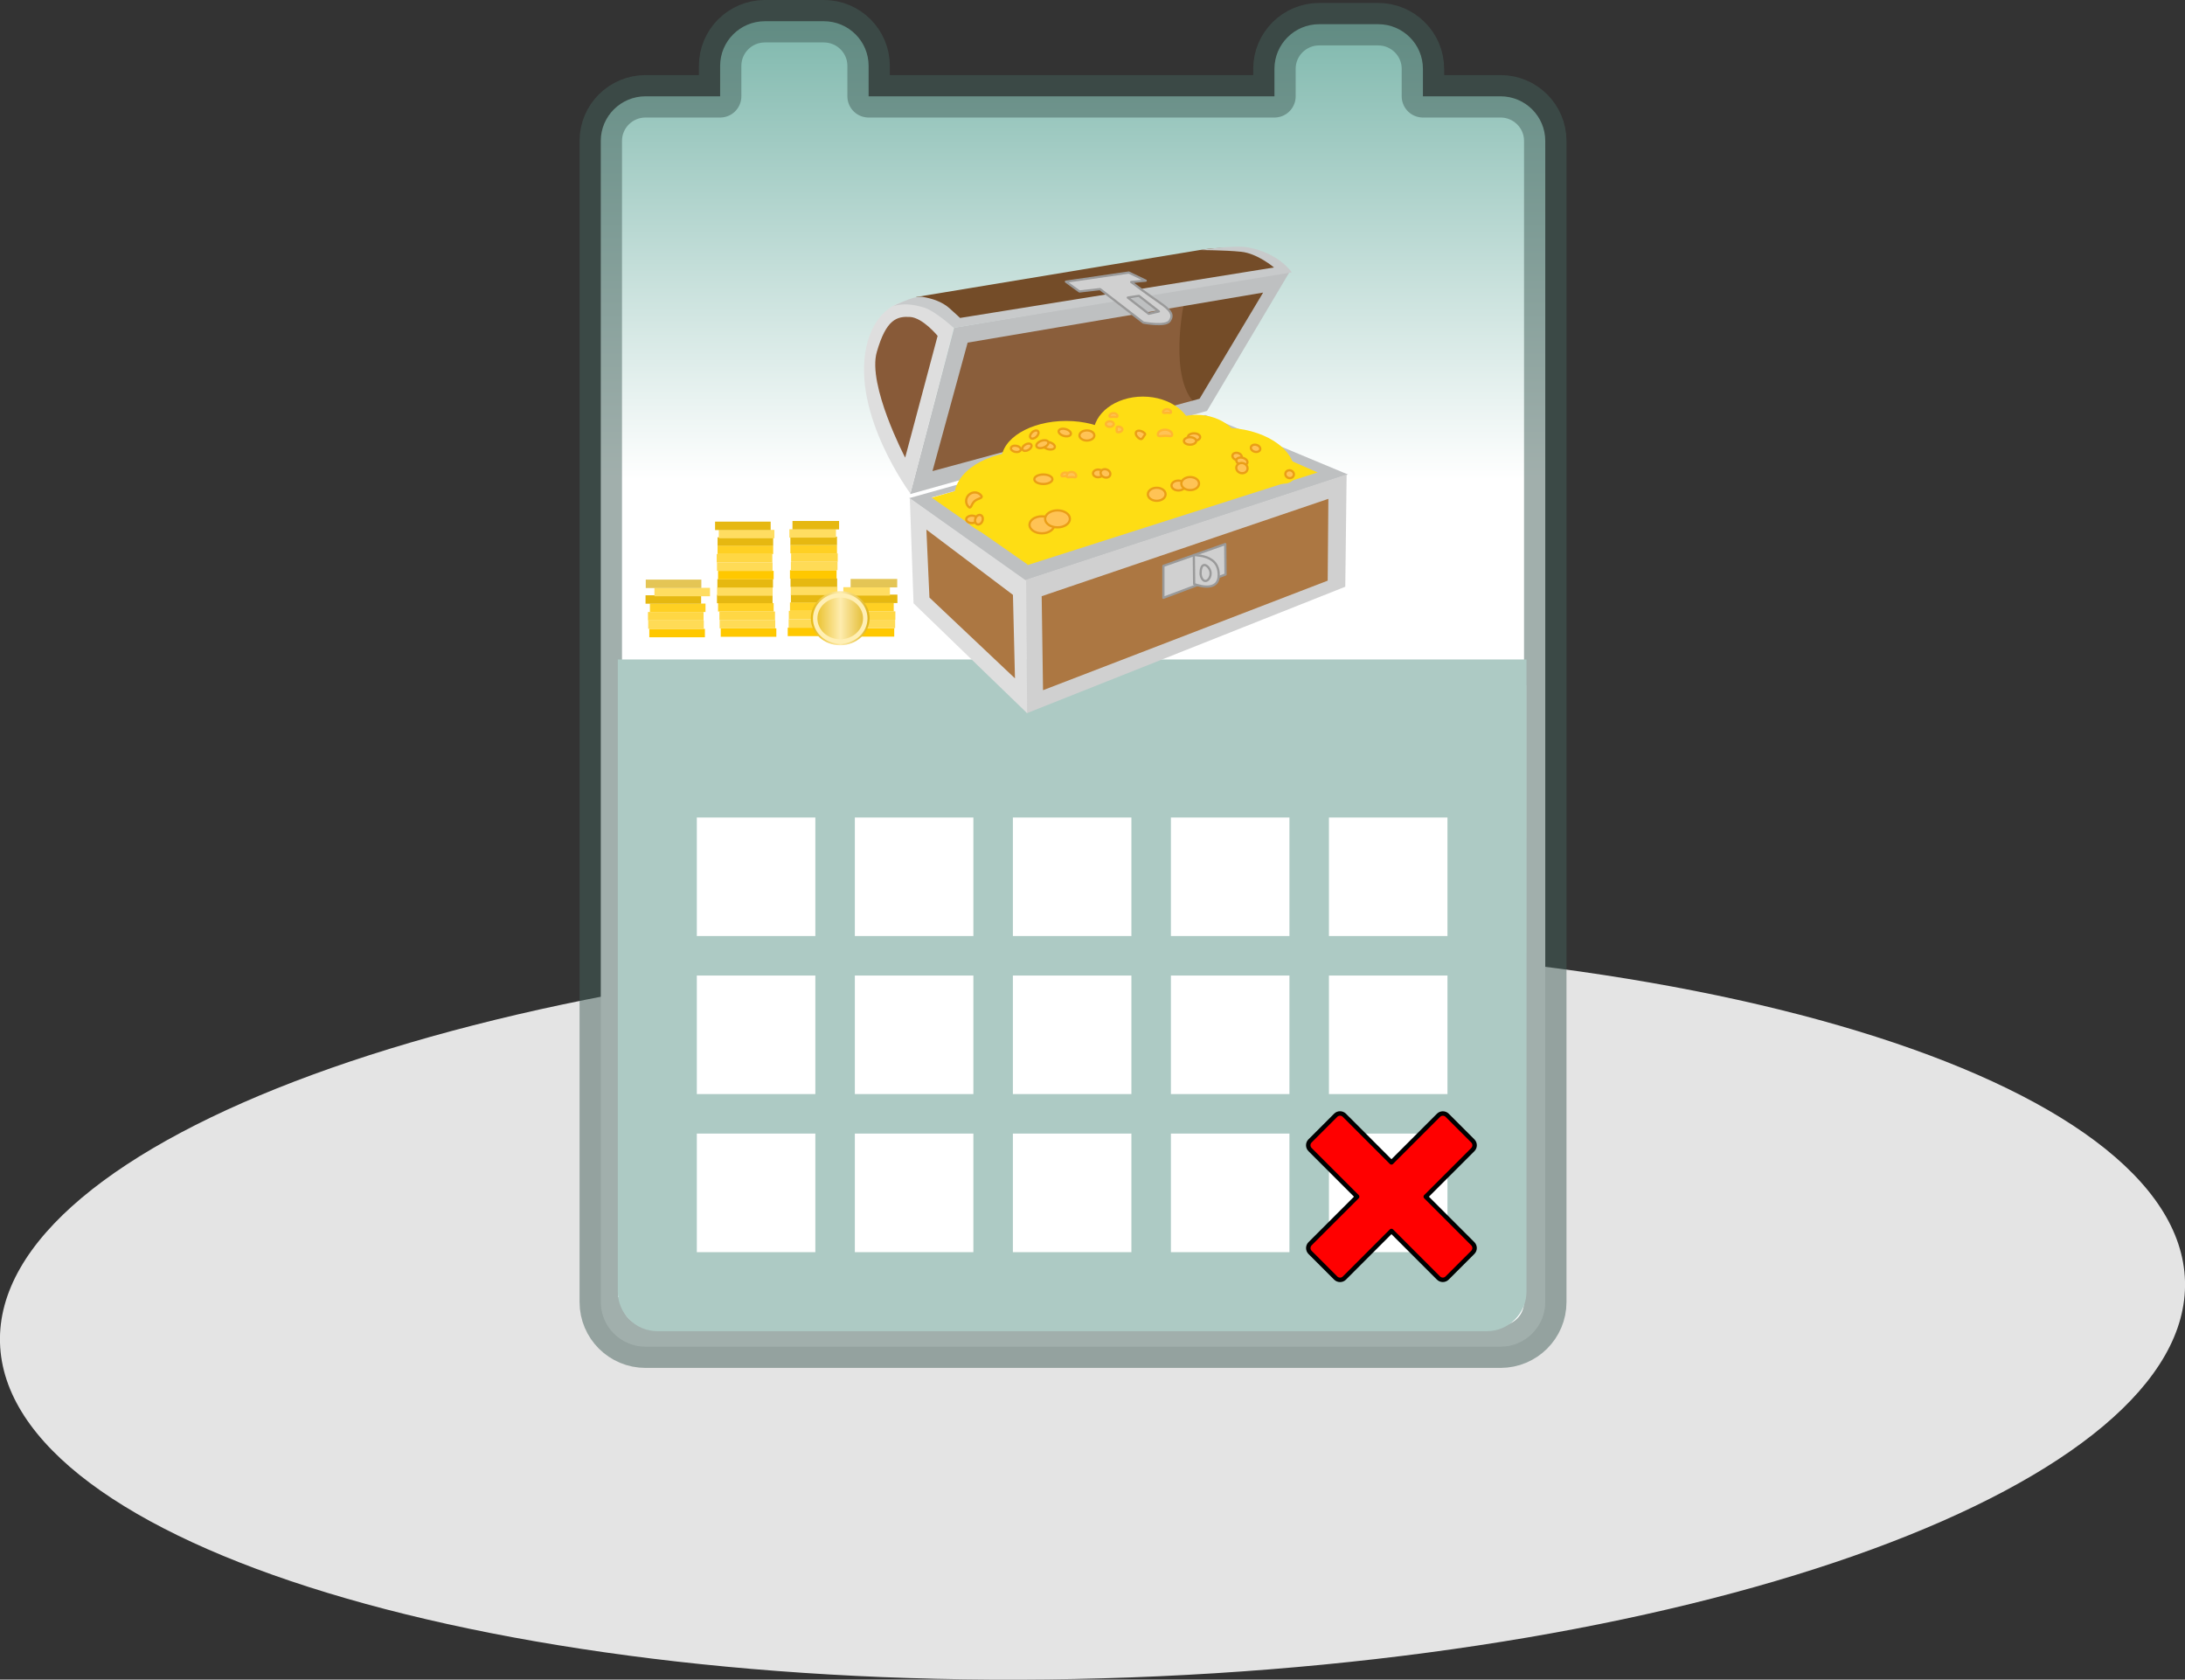 ﻿<?xml version="1.0" encoding="utf-8"?>
<!DOCTYPE svg PUBLIC "-//W3C//DTD SVG 1.1//EN" "http://www.w3.org/Graphics/SVG/1.1/DTD/svg11.dtd">
<svg xmlns="http://www.w3.org/2000/svg" xmlns:xlink="http://www.w3.org/1999/xlink" version="1.1" baseProfile="full" width="978.198" height="751.852" viewBox="0 0 978.20 751.85" enable-background="new 0 0 978.20 751.85" xml:space="preserve">
	<rect x="0" y="0" width="978.20" height="751.85" fill="#333333" stroke="none"/>
	<path fill="#E4E4E4" fill-opacity="1" stroke-linejoin="round" d="M 484.472,423.266C 754.594,415.645 975.642,482.896 978.198,573.477C 980.754,664.057 763.849,743.666 493.727,751.288C 223.605,758.909 2.556,691.658 0,601.077C -2.555,510.497 214.35,430.888 484.472,423.266 Z "/>
	<linearGradient id="SVGID_Fill1_" gradientUnits="objectBoundingBox" x1="0.457" y1="0.352" x2="0.835" y2="0.352" gradientTransform="rotate(-90 0.457 0.352)">
		<stop offset="0.014" stop-color="#FFFFFF" stop-opacity="1"/>
		<stop offset="1" stop-color="#74B2A6" stop-opacity="1"/>
	</linearGradient>
	<path fill="url(#SVGID_Fill1_)" stroke-width="19" stroke-linejoin="round" stroke="#44605A" stroke-opacity="0.502" d="M 289.002,43.11L 322.401,43.11L 322.401,29.466C 322.401,18.439 331.373,9.5 342.44,9.5L 368.826,9.5C 379.893,9.5 388.865,18.439 388.865,29.466L 388.865,43.11L 570.557,43.11L 570.557,30.797C 570.557,19.77 579.529,10.831 590.597,10.831L 616.982,10.831C 628.05,10.831 637.022,19.77 637.022,30.797L 637.022,43.11L 671.757,43.11C 682.824,43.11 691.796,52.049 691.796,63.076L 691.796,582.867C 691.796,593.894 682.824,602.833 671.757,602.833L 289.002,602.833C 277.935,602.833 268.963,593.894 268.963,582.867L 268.963,63.076C 268.963,52.049 277.935,43.11 289.002,43.11 Z "/>
	<path fill="#FFFFFF" fill-opacity="1" stroke-linejoin="round" d="M 276.776,306.826L 683.214,306.826L 683.165,580.646L 276.726,580.646L 276.776,306.826 Z "/>
	<path fill="#ADCAC4" fill-opacity="1" stroke-linejoin="round" d="M 648.015,419.016L 594.954,419.016L 594.954,365.954L 648.015,365.954L 648.015,419.016 Z M 648.016,489.76L 594.954,489.76L 594.954,436.699L 648.016,436.699L 648.016,489.76 Z M 648.016,560.509L 594.954,560.509L 594.954,507.448L 648.016,507.448L 648.016,560.509 Z M 577.267,419.011L 524.205,419.011L 524.205,365.95L 577.267,365.95L 577.267,419.011 Z M 577.267,489.76L 524.205,489.76L 524.205,436.699L 577.267,436.699L 577.267,489.76 Z M 577.267,560.509L 524.205,560.509L 524.205,507.448L 577.267,507.448L 577.267,560.509 Z M 506.518,419.011L 453.456,419.011L 453.456,365.95L 506.518,365.95L 506.518,419.011 Z M 506.518,489.76L 453.456,489.76L 453.456,436.699L 506.518,436.699L 506.518,489.76 Z M 506.518,560.509L 453.456,560.509L 453.456,507.448L 506.518,507.448L 506.518,560.509 Z M 435.769,419.011L 382.707,419.011L 382.707,365.95L 435.769,365.95L 435.769,419.011 Z M 435.769,489.76L 382.707,489.76L 382.707,436.699L 435.769,436.699L 435.769,489.76 Z M 435.769,560.509L 382.707,560.509L 382.707,507.448L 435.769,507.448L 435.769,560.509 Z M 365.02,419.011L 311.958,419.011L 311.958,365.95L 365.02,365.95L 365.02,419.011 Z M 365.02,489.76L 311.958,489.76L 311.958,436.699L 365.02,436.699L 365.02,489.76 Z M 365.02,560.509L 311.958,560.509L 311.958,507.448L 365.02,507.448L 365.02,560.509 Z M 276.584,295.201L 276.584,578.196C 276.584,587.925 284.543,595.884 294.271,595.884L 665.703,595.884C 675.431,595.884 683.39,587.925 683.39,578.196L 683.39,295.201L 276.584,295.201 Z "/>
	<path fill="#FF0000" fill-opacity="1" stroke-width="2" stroke-linejoin="round" stroke="#000000" stroke-opacity="1" d="M 659.371,514.609L 638.295,535.684L 659.349,556.738C 660.418,557.807 660.418,559.551 659.349,560.615L 647.865,572.093C 646.807,573.168 645.063,573.168 643.988,572.093L 622.934,551.04L 601.865,572.115C 600.801,573.179 599.056,573.179 597.987,572.115L 586.503,560.631C 585.445,559.562 585.445,557.818 586.503,556.754L 607.579,535.684L 586.492,514.598C 585.423,513.528 585.423,511.779 586.492,510.72L 597.976,499.236C 599.035,498.167 600.779,498.167 601.854,499.236L 622.934,520.323L 644.01,499.248C 645.074,498.189 646.818,498.189 647.887,499.248L 659.371,510.731C 660.429,511.8 660.429,513.55 659.371,514.609 Z "/>
	<rect x="322.671" y="281.275" fill="#FFC800" fill-opacity="1" stroke-linejoin="round" width="24.886" height="3.771"/>
	<rect x="322.179" y="277.504" fill="#FFDB56" fill-opacity="1" stroke-linejoin="round" width="24.886" height="3.771"/>
	<rect x="322.07" y="273.733" fill="#FFD744" fill-opacity="1" stroke-linejoin="round" width="24.886" height="3.771"/>
	<rect x="321.47" y="269.962" fill="#FFD023" fill-opacity="1" stroke-linejoin="round" width="24.886" height="3.771"/>
	<rect x="320.979" y="266.247" fill="#E6B811" fill-opacity="1" stroke-linejoin="round" width="24.886" height="3.771"/>
	<rect x="321.033" y="262.92" fill="#FFDD61" fill-opacity="1" stroke-linejoin="round" width="24.886" height="3.771"/>
	<rect x="321.17" y="259.232" fill="#E6B811" fill-opacity="1" stroke-linejoin="round" width="24.886" height="3.771"/>
	<rect x="321.47" y="255.545" fill="#FFC800" fill-opacity="1" stroke-linejoin="round" width="24.886" height="3.771"/>
	<rect x="320.979" y="251.774" fill="#FFDB56" fill-opacity="1" stroke-linejoin="round" width="24.886" height="3.771"/>
	<rect x="320.87" y="248.003" fill="#FFD744" fill-opacity="1" stroke-linejoin="round" width="24.886" height="3.771"/>
	<rect x="321.251" y="244.232" fill="#FFD023" fill-opacity="1" stroke-linejoin="round" width="24.886" height="3.771"/>
	<rect x="321.251" y="240.517" fill="#E6B811" fill-opacity="1" stroke-linejoin="round" width="24.886" height="3.771"/>
	<rect x="321.797" y="237.19" fill="#FFDD61" fill-opacity="1" stroke-linejoin="round" width="24.886" height="3.771"/>
	<rect x="320.133" y="233.502" fill="#E6B811" fill-opacity="1" stroke-linejoin="round" width="24.886" height="3.771"/>
	<rect x="290.69" y="281.497" fill="#FFC800" fill-opacity="1" stroke-linejoin="round" width="24.886" height="3.771"/>
	<rect x="290.199" y="277.726" fill="#FFDB56" fill-opacity="1" stroke-linejoin="round" width="24.886" height="3.771"/>
	<rect x="290.09" y="273.955" fill="#FFD744" fill-opacity="1" stroke-linejoin="round" width="24.886" height="3.771"/>
	<rect x="290.963" y="270.184" fill="#FFD023" fill-opacity="1" stroke-linejoin="round" width="24.886" height="3.771"/>
	<rect x="288.999" y="266.469" fill="#E6B811" fill-opacity="1" stroke-linejoin="round" width="24.886" height="3.771"/>
	<rect x="292.982" y="263.142" fill="#FFDD61" fill-opacity="1" stroke-linejoin="round" width="24.886" height="3.771"/>
	<rect x="289.1" y="259.455" fill="#E4C555" fill-opacity="1" stroke-linejoin="round" width="24.886" height="3.771"/>
	<rect x="352.655" y="280.981" fill="#FFC800" fill-opacity="1" stroke-linejoin="round" width="20.868" height="3.771"/>
	<rect x="353.066" y="277.209" fill="#FFDB56" fill-opacity="1" stroke-linejoin="round" width="20.868" height="3.771"/>
	<rect x="353.158" y="273.439" fill="#FFD744" fill-opacity="1" stroke-linejoin="round" width="20.868" height="3.771"/>
	<rect x="353.661" y="269.668" fill="#FFD023" fill-opacity="1" stroke-linejoin="round" width="20.868" height="3.771"/>
	<rect x="354.073" y="265.953" fill="#E6B811" fill-opacity="1" stroke-linejoin="round" width="20.868" height="3.771"/>
	<rect x="354.027" y="262.625" fill="#FFDD61" fill-opacity="1" stroke-linejoin="round" width="20.868" height="3.771"/>
	<rect x="353.913" y="258.938" fill="#E6B811" fill-opacity="1" stroke-linejoin="round" width="20.868" height="3.771"/>
	<rect x="353.661" y="255.25" fill="#FFC800" fill-opacity="1" stroke-linejoin="round" width="20.868" height="3.771"/>
	<rect x="354.073" y="251.48" fill="#FFDB56" fill-opacity="1" stroke-linejoin="round" width="20.868" height="3.771"/>
	<rect x="354.165" y="247.709" fill="#FFD744" fill-opacity="1" stroke-linejoin="round" width="20.868" height="3.771"/>
	<rect x="353.844" y="243.938" fill="#FFD023" fill-opacity="1" stroke-linejoin="round" width="20.868" height="3.771"/>
	<rect x="353.844" y="240.223" fill="#E6B811" fill-opacity="1" stroke-linejoin="round" width="20.868" height="3.771"/>
	<rect x="353.387" y="236.896" fill="#FFDD61" fill-opacity="1" stroke-linejoin="round" width="20.868" height="3.771"/>
	<rect x="354.782" y="233.208" fill="#E6B811" fill-opacity="1" stroke-linejoin="round" width="20.868" height="3.771"/>
	<rect x="379.472" y="281.203" fill="#FFC800" fill-opacity="1" stroke-linejoin="round" width="20.868" height="3.771"/>
	<rect x="379.884" y="277.432" fill="#FFDB56" fill-opacity="1" stroke-linejoin="round" width="20.868" height="3.771"/>
	<rect x="379.976" y="273.661" fill="#FFD744" fill-opacity="1" stroke-linejoin="round" width="20.868" height="3.771"/>
	<rect x="379.243" y="269.89" fill="#FFD023" fill-opacity="1" stroke-linejoin="round" width="20.868" height="3.771"/>
	<rect x="380.891" y="266.175" fill="#E6B811" fill-opacity="1" stroke-linejoin="round" width="20.868" height="3.771"/>
	<rect x="377.55" y="262.848" fill="#FFDD61" fill-opacity="1" stroke-linejoin="round" width="20.868" height="3.771"/>
	<rect x="380.805" y="259.16" fill="#E4C555" fill-opacity="1" stroke-linejoin="round" width="20.868" height="3.771"/>
	<linearGradient id="SVGID_Fill2_" gradientUnits="objectBoundingBox" x1="0" y1="0.5" x2="1" y2="0.5">
		<stop offset="0" stop-color="#E6B811" stop-opacity="1"/>
		<stop offset="0.505" stop-color="#FEECAE" stop-opacity="1"/>
		<stop offset="1" stop-color="#DEB31B" stop-opacity="1"/>
	</linearGradient>
	<path fill="url(#SVGID_Fill2_)" stroke-linejoin="round" d="M 376.149,264.625C 383.411,264.625 389.299,270.047 389.299,276.737C 389.299,283.426 383.411,288.849 376.149,288.849C 368.886,288.849 362.998,283.426 362.998,276.737C 362.998,270.047 368.886,264.625 376.149,264.625 Z "/>
	<path fill="none" stroke-width="2" stroke-linejoin="round" stroke="#FFEFB4" stroke-opacity="1" d="M 376.159,266.502C 382.35,266.502 387.368,271.125 387.368,276.827C 387.368,282.528 382.35,287.151 376.159,287.151C 369.969,287.151 364.95,282.528 364.95,276.827C 364.95,271.125 369.969,266.502 376.159,266.502 Z "/>
	<path fill="#FEDD14" fill-opacity="1" stroke-linejoin="round" d="M 487.878,180.86C 502.047,180.86 513.533,188.45 513.533,197.812C 513.533,207.173 502.047,214.763 487.878,214.763C 473.71,214.763 462.224,207.173 462.224,197.812C 462.224,188.45 473.71,180.86 487.878,180.86 Z "/>
	<path fill="#FEDD14" fill-opacity="1" stroke-linejoin="round" d="M 414.547,223.542L 459.651,257.748L 593.751,211.736L 538.961,187.217L 414.547,223.542 Z "/>
	<path fill="#8A5E3B" fill-opacity="1" stroke-linejoin="round" d="M 536.539,133.94C 536.539,133.94 519.89,148.167 535.934,179.346C 476.603,203.563 415.456,212.947 415.456,212.947L 430.288,150.589L 536.539,133.94 Z "/>
	<path fill="#744C28" fill-opacity="1" stroke-linejoin="round" d="M 566.204,129.097L 530.182,134.848C 530.182,134.848 522.615,169.962 535.631,181.163C 545.318,178.741 567.113,129.097 566.204,129.097 Z "/>
	<path fill="#AC7742" fill-opacity="1" stroke-linejoin="round" d="M 412.315,234.799L 412.921,270.519L 458.024,310.476L 457.116,261.437L 412.315,234.799 Z "/>
	<path fill="#BEC0C1" fill-opacity="1" stroke-linejoin="round" d="M 407.018,222.993L 539.604,185.76L 603.476,212.398L 458.781,259.923L 407.018,222.993 Z M 459.992,252.658L 459.992,252.961L 589.854,211.49L 538.393,188.787L 417.008,222.69L 459.992,252.658 Z "/>
	<path fill="#AC7742" fill-opacity="1" stroke-linejoin="round" d="M 462.867,264.162L 464.986,312.292L 598.783,260.832L 596.967,218.755L 462.867,264.162 Z "/>
	<path fill="#D0D0D0" fill-opacity="1" stroke-linejoin="round" d="M 459.084,259.621L 602.87,212.398L 602.265,262.647L 459.689,319.254L 459.084,259.621 Z M 466.349,266.885L 466.954,308.961L 594.395,259.923L 594.698,223.295L 466.349,266.885 Z "/>
	<path fill="#DEDEDE" fill-opacity="1" stroke-linejoin="round" d="M 407.32,222.993L 459.386,259.923L 459.84,319.254L 408.985,270.064L 407.32,222.993 Z M 453.484,266.28L 414.737,237.069L 416.099,267.491L 454.392,303.665L 453.484,266.28 Z "/>
	<path fill="#BEC0C1" fill-opacity="1" stroke-linejoin="round" d="M 427.148,146.71L 577.594,121.283L 540.361,183.944L 407.472,221.177L 427.148,146.71 Z M 433.202,153.37L 417.461,210.885L 537.031,178.495L 565.486,130.97L 433.202,153.37 Z "/>
	<path fill="#DEDEDE" fill-opacity="1" stroke-linejoin="round" d="M 407.585,220.95C 407.586,220.95 381.439,185.76 387.796,155.489C 390.967,140.392 400.804,134.905 406.564,134.905C 415.948,134.905 426.997,146.71 426.997,146.71L 407.585,220.95 Z "/>
	<path fill="#885A38" fill-opacity="1" stroke-linejoin="round" d="M 405.234,204.84C 405.234,204.84 388.282,172.45 392.521,157.617C 396.759,142.785 401.602,141.574 407.353,141.876C 413.105,142.179 419.764,150.352 419.764,150.352L 405.234,204.84 Z "/>
	<path fill="#744C28" fill-opacity="1" stroke-linejoin="round" d="M 538.999,111.615L 410.12,132.957L 425.937,144.799L 572.751,120.583C 572.751,120.583 574.567,117.821 563.064,113.886C 551.561,109.951 544.448,111.01 538.999,111.615 Z "/>
	<path fill="#C8CACB" fill-opacity="1" stroke-linejoin="round" d="M 399.677,137.119C 399.629,137.346 408.625,132.263 412.845,132.88C 417.367,133.542 421.916,135.169 425.029,137.951C 428.586,141.129 429.816,142.321 429.816,142.321L 570.348,119.732C 570.348,119.732 563.026,113.451 555.61,112.694C 548.194,111.937 537.145,111.937 537.145,111.937C 537.145,111.937 552.56,109.624 558.637,110.726C 572.618,113.261 578.313,121.926 578.313,121.926L 426.959,146.749C 426.959,146.749 418.672,139.238 413.829,137.724C 408.985,136.21 404.218,135.605 399.677,137.119 Z "/>
	<path fill="#FEDD14" fill-opacity="1" stroke-linejoin="round" d="M 477.283,188.428C 493.291,188.428 506.268,196.289 506.268,205.985C 506.268,215.681 493.291,223.542 477.283,223.542C 461.276,223.542 448.3,215.681 448.3,205.985C 448.3,196.289 461.276,188.428 477.283,188.428 Z "/>
	<path fill="#FEDD14" fill-opacity="1" stroke-linejoin="round" d="M 459.348,202.05C 477.069,202.05 491.435,211.13 491.435,222.331C 491.435,233.532 477.069,242.613 459.348,242.613C 441.627,242.613 427.261,233.532 427.261,222.331C 427.261,211.13 441.627,202.05 459.348,202.05 Z "/>
	<path fill="#FEDD14" fill-opacity="1" stroke-linejoin="round" d="M 511.641,177.53C 523.887,177.53 533.814,185.052 533.814,194.331C 533.814,203.609 523.887,211.131 511.641,211.131C 499.395,211.131 489.468,203.609 489.468,194.331C 489.468,185.052 499.395,177.53 511.641,177.53 Z "/>
	<path fill="#FEDD14" fill-opacity="1" stroke-linejoin="round" d="M 535.706,185.704C 546.865,185.704 555.912,192.954 555.912,201.898C 555.912,210.842 546.866,218.093 535.706,218.093C 524.547,218.093 515.501,210.842 515.501,201.898C 515.501,192.954 524.547,185.704 535.706,185.704 Z "/>
	<path fill="#FEDD14" fill-opacity="1" stroke-linejoin="round" d="M 547.588,191.455C 565.309,191.455 579.675,200.536 579.675,211.736C 579.675,222.938 559.103,211.131 541.382,211.131C 523.661,211.131 515.501,222.938 515.501,211.736C 515.501,200.536 529.866,191.455 547.588,191.455 Z "/>
	<path fill="#FFC355" fill-opacity="1" stroke-linejoin="round" stroke="#EA9E16" stroke-opacity="1" d="M 486.592,192.666C 488.431,192.666 489.922,193.682 489.922,194.936C 489.922,196.19 488.431,197.207 486.592,197.207C 484.753,197.207 483.262,196.19 483.262,194.936C 483.262,193.682 484.753,192.666 486.592,192.666 Z "/>
	<path fill="#FFC355" fill-opacity="1" stroke-linejoin="round" stroke="#EA9E16" stroke-opacity="1" d="M 477.102,192.081C 478.604,192.49 479.634,193.507 479.403,194.352C 479.173,195.197 477.769,195.55 476.268,195.141C 474.767,194.732 473.737,193.715 473.967,192.871C 474.198,192.025 475.601,191.672 477.102,192.081 Z "/>
	<path fill="#FFC355" fill-opacity="1" stroke-linejoin="round" stroke="#EA9E16" stroke-opacity="1" d="M 469.925,197.984C 471.426,198.394 472.456,199.41 472.226,200.255C 471.996,201.1 470.592,201.454 469.091,201.044C 467.59,200.635 466.56,199.619 466.79,198.774C 467.02,197.928 468.424,197.575 469.925,197.984 Z "/>
	<path fill="#FFC355" fill-opacity="1" stroke-linejoin="round" stroke="#EA9E16" stroke-opacity="1" d="M 466.133,197.341C 467.596,196.814 469.023,197.055 469.32,197.879C 469.617,198.703 468.671,199.798 467.207,200.325C 465.743,200.853 464.316,200.612 464.019,199.788C 463.722,198.963 464.668,197.868 466.133,197.341 Z "/>
	<path fill="#FFC355" fill-opacity="1" stroke-linejoin="round" stroke="#EA9E16" stroke-opacity="1" d="M 455.028,199.554C 456.245,199.772 457.12,200.563 456.984,201.321C 456.848,202.079 455.752,202.516 454.535,202.297C 453.319,202.079 452.444,201.288 452.58,200.53C 452.716,199.772 453.812,199.335 455.028,199.554 Z "/>
	<path fill="#FFC355" fill-opacity="1" stroke-linejoin="round" stroke="#EA9E16" stroke-opacity="1" d="M 459.052,198.986C 460.124,198.372 461.304,198.414 461.687,199.082C 462.07,199.75 461.512,200.79 460.44,201.404C 459.368,202.019 458.189,201.977 457.806,201.309C 457.423,200.641 457.981,199.602 459.052,198.986 Z "/>
	<path fill="#FFC355" fill-opacity="1" stroke-linejoin="round" stroke="#EA9E16" stroke-opacity="1" d="M 462.093,193.495C 463,192.657 464.159,192.436 464.682,193.001C 465.204,193.567 464.891,194.705 463.983,195.543C 463.075,196.381 461.916,196.603 461.394,196.037C 460.872,195.471 461.185,194.333 462.093,193.495 Z "/>
	<path fill="#FFC355" fill-opacity="1" stroke-linejoin="round" stroke="#EA9E16" stroke-opacity="1" d="M 466.443,231.128C 469.51,231.128 471.995,232.831 471.995,234.931C 471.995,237.032 469.51,238.734 466.443,238.734C 463.376,238.734 460.89,237.032 460.89,234.931C 460.89,232.831 463.376,231.128 466.443,231.128 Z "/>
	<path fill="#FFC355" fill-opacity="1" stroke-linejoin="round" stroke="#EA9E16" stroke-opacity="1" d="M 473.434,228.461C 476.501,228.461 478.987,230.164 478.987,232.264C 478.987,234.364 476.5,236.067 473.434,236.067C 470.367,236.067 467.881,234.364 467.881,232.264C 467.881,230.164 470.367,228.461 473.434,228.461 Z "/>
	<path fill="#FFC355" fill-opacity="1" stroke-linejoin="round" stroke="#EA9E16" stroke-opacity="1" d="M 467.101,212.398C 469.34,212.398 471.154,213.351 471.154,214.527C 471.154,215.702 469.339,216.655 467.101,216.655C 464.862,216.655 463.047,215.702 463.047,214.527C 463.047,213.351 464.862,212.398 467.101,212.398 Z "/>
	<path fill="#FFC355" fill-opacity="1" stroke-linejoin="round" stroke="#EA9E16" stroke-opacity="1" d="M 534.552,193.98C 536.07,193.98 537.3,194.73 537.3,195.655C 537.3,196.58 536.07,197.33 534.552,197.33C 533.034,197.33 531.804,196.58 531.804,195.655C 531.804,194.73 533.034,193.98 534.552,193.98 Z "/>
	<path fill="#FFC355" fill-opacity="1" stroke-linejoin="round" stroke="#EA9E16" stroke-opacity="1" d="M 532.769,195.711C 534.287,195.711 535.517,196.461 535.517,197.386C 535.517,198.311 534.287,199.061 532.769,199.061C 531.251,199.061 530.021,198.311 530.021,197.386C 530.021,196.461 531.251,195.711 532.769,195.711 Z "/>
	<path fill="#FFC355" fill-opacity="1" stroke-linejoin="round" stroke="#EA9E16" stroke-opacity="1" d="M 511.875,193.471C 513.135,194.317 512.648,194.433 512.133,195.201C 511.617,195.968 511.267,197.097 510.007,196.25C 508.747,195.404 508.144,194.095 508.66,193.328C 509.176,192.56 510.615,192.625 511.875,193.471 Z "/>
	<path fill="#FFC355" fill-opacity="1" stroke-linejoin="round" stroke="#FFB631" stroke-opacity="1" d="M 496.846,188.56C 497.828,188.56 498.625,189.127 498.625,189.828C 498.625,190.528 497.828,191.095 496.846,191.095C 495.864,191.095 495.068,190.528 495.068,189.828C 495.068,189.127 495.864,188.56 496.846,188.56 Z "/>
	<path fill="#FFC355" fill-opacity="1" stroke-linejoin="round" stroke="#FFB631" stroke-opacity="1" d="M 500.696,190.963C 501.678,190.963 502.475,191.53 502.475,192.23C 502.475,192.93 501.678,193.498 500.696,193.498C 499.714,193.498 499.93,192.93 499.93,192.23C 499.93,191.53 499.714,190.963 500.696,190.963 Z "/>
	<path fill="#FFC355" fill-opacity="1" stroke-linejoin="round" stroke="#FFB631" stroke-opacity="1" d="M 498.483,184.947C 499.465,184.947 500.261,185.514 500.261,186.214C 500.261,186.915 499.607,186.555 498.625,186.555C 497.643,186.555 496.704,186.915 496.704,186.214C 496.704,185.514 497.5,184.947 498.483,184.947 Z "/>
	<path fill="#FFC355" fill-opacity="1" stroke-linejoin="round" stroke="#EA9E16" stroke-opacity="1" d="M 491.617,210.194C 492.886,210.194 493.914,210.963 493.914,211.911C 493.914,212.859 492.886,213.628 491.617,213.628C 490.349,213.628 489.321,212.859 489.321,211.911C 489.321,210.963 490.349,210.194 491.617,210.194 Z "/>
	<path fill="#FFC355" fill-opacity="1" stroke-linejoin="round" stroke="#EA9E16" stroke-opacity="1" d="M 495.572,210.205C 496.725,210.653 497.363,211.779 496.997,212.722C 496.631,213.664 495.4,214.065 494.247,213.618C 493.094,213.17 492.456,212.043 492.822,211.101C 493.188,210.158 494.419,209.757 495.572,210.205 Z "/>
	<path fill="#FFC355" fill-opacity="1" stroke-linejoin="round" stroke="#EA9E16" stroke-opacity="1" d="M 439.116,221.63C 440.48,223.147 437.837,222.949 436.275,224.354C 434.714,225.758 434.825,228.233 433.462,226.716C 432.098,225.2 432.258,222.832 433.819,221.427C 435.381,220.023 437.752,220.114 439.116,221.63 Z "/>
	<path fill="#FFC355" fill-opacity="1" stroke-linejoin="round" stroke="#EA9E16" stroke-opacity="1" d="M 435.11,230.816C 436.512,230.816 437.648,231.564 437.648,232.486C 437.648,233.408 436.512,234.156 435.11,234.156C 433.709,234.156 432.573,233.408 432.573,232.486C 432.573,231.564 433.709,230.816 435.11,230.816 Z "/>
	<path fill="#FFC355" fill-opacity="1" stroke-linejoin="round" stroke="#EA9E16" stroke-opacity="1" d="M 436.684,232.065C 437.102,230.918 438.143,230.245 439.01,230.561C 439.876,230.876 440.239,232.062 439.821,233.208C 439.403,234.355 438.362,235.029 437.496,234.713C 436.63,234.397 436.266,233.211 436.684,232.065 Z "/>
	<path fill="#FFC355" fill-opacity="1" stroke-linejoin="round" stroke="#FFB631" stroke-opacity="1" d="M 476.962,211.51C 477.944,211.51 478.74,212.078 478.74,212.778C 478.74,213.478 478.086,213.119 477.104,213.119C 476.122,213.119 475.184,213.478 475.184,212.778C 475.184,212.078 475.98,211.51 476.962,211.51 Z "/>
	<path fill="#FFC355" fill-opacity="1" stroke-linejoin="round" stroke="#FFB631" stroke-opacity="1" d="M 479.665,211.254C 480.842,211.254 481.796,212.059 481.796,213.051C 481.796,214.044 481.012,213.534 479.835,213.534C 478.658,213.534 477.534,214.044 477.534,213.051C 477.534,212.059 478.488,211.254 479.665,211.254 Z "/>
	<path fill="#FFC355" fill-opacity="1" stroke-linejoin="round" stroke="#EA9E16" stroke-opacity="1" d="M 517.851,218.339C 520.043,218.339 521.82,219.648 521.82,221.262C 521.82,222.876 520.043,224.185 517.851,224.185C 515.66,224.185 513.883,222.876 513.883,221.262C 513.883,219.648 515.659,218.339 517.851,218.339 Z "/>
	<path fill="#FFC355" fill-opacity="1" stroke-linejoin="round" stroke="#EA9E16" stroke-opacity="1" d="M 527.554,215.132C 529.257,215.132 530.636,216.121 530.636,217.341C 530.636,218.561 529.256,219.55 527.554,219.55C 525.853,219.55 524.473,218.561 524.473,217.341C 524.473,216.121 525.853,215.132 527.554,215.132 Z "/>
	<path fill="#FFC355" fill-opacity="1" stroke-linejoin="round" stroke="#EA9E16" stroke-opacity="1" d="M 532.831,213.543C 535.022,213.543 536.799,214.852 536.799,216.466C 536.799,218.081 535.022,219.389 532.831,219.389C 530.639,219.389 528.862,218.081 528.862,216.466C 528.862,214.852 530.639,213.543 532.831,213.543 Z "/>
	<path fill="#FFC355" fill-opacity="1" stroke-linejoin="round" stroke="#FFB631" stroke-opacity="1" d="M 521.55,192.344C 523.318,192.344 524.752,193.31 524.752,194.501C 524.752,195.692 523.574,195.081 521.805,195.081C 520.037,195.081 518.348,195.692 518.348,194.501C 518.348,193.31 519.781,192.344 521.55,192.344 Z "/>
	<path fill="#FFC355" fill-opacity="1" stroke-linejoin="round" stroke="#EA9E16" stroke-opacity="1" d="M 562.514,199.149C 563.654,199.46 564.391,200.397 564.161,201.242C 563.93,202.087 562.82,202.52 561.68,202.209C 560.54,201.899 559.803,200.962 560.033,200.117C 560.264,199.272 561.374,198.838 562.514,199.149 Z "/>
	<path fill="#FFC355" fill-opacity="1" stroke-linejoin="round" stroke="#EA9E16" stroke-opacity="1" d="M 554.258,202.79C 555.397,203.101 556.135,204.037 555.904,204.882C 555.674,205.728 554.563,206.161 553.424,205.85C 552.283,205.54 551.547,204.603 551.777,203.757C 552.007,202.912 553.117,202.479 554.258,202.79 Z "/>
	<path fill="#FFC355" fill-opacity="1" stroke-linejoin="round" stroke="#EA9E16" stroke-opacity="1" d="M 556.41,204.94C 557.767,205.31 558.676,206.312 558.439,207.178C 558.203,208.045 556.912,208.447 555.555,208.078C 554.198,207.708 553.29,206.706 553.526,205.839C 553.762,204.973 555.053,204.57 556.41,204.94 Z "/>
	<path fill="#FFC355" fill-opacity="1" stroke-linejoin="round" stroke="#EA9E16" stroke-opacity="1" d="M 556.595,207.349C 557.952,207.718 558.784,209.001 558.453,210.213C 558.123,211.425 556.755,212.108 555.398,211.739C 554.042,211.369 553.209,210.086 553.54,208.874C 553.87,207.662 555.238,206.979 556.595,207.349 Z "/>
	<path fill="#FFC355" fill-opacity="1" stroke-linejoin="round" stroke="#EA9E16" stroke-opacity="1" d="M 577.809,210.578C 578.829,210.856 579.449,211.839 579.195,212.773C 578.94,213.708 577.906,214.24 576.886,213.961C 575.866,213.684 575.246,212.701 575.5,211.767C 575.755,210.832 576.788,210.3 577.809,210.578 Z "/>
	<path fill="#FFC355" fill-opacity="1" stroke-linejoin="round" stroke="#FFB631" stroke-opacity="1" d="M 522.453,183.15C 523.436,183.15 524.232,183.718 524.232,184.418C 524.232,185.118 523.577,184.759 522.595,184.759C 521.613,184.759 520.675,185.118 520.675,184.418C 520.675,183.718 521.471,183.15 522.453,183.15 Z "/>
	<path fill="#D0D0D0" fill-opacity="1" stroke-linejoin="round" stroke="#9A9A9A" stroke-opacity="1" d="M 477.208,126.088L 505.36,122.002L 512.928,125.634L 506.42,126.24C 506.42,126.24 513.685,131.688 518.982,135.321C 524.279,138.954 525.49,140.921 523.674,143.646C 521.858,146.37 511.868,144.402 511.868,144.402L 492.495,129.418L 483.262,130.478L 477.208,126.088 Z M 504.906,133.202L 514.29,140.467L 518.831,139.408L 509.901,132.445L 504.906,133.202 Z "/>
	<path fill="#D0D0D0" fill-opacity="1" stroke-linejoin="round" stroke="#9A9A9A" stroke-opacity="1" d="M 520.836,253.304L 520.836,267.607L 548.647,257.164L 548.533,243.542L 520.836,253.304 Z "/>
	<path fill="#D0D0D0" fill-opacity="1" stroke-linejoin="round" stroke="#9A9A9A" stroke-opacity="1" d="M 534.458,248.499C 534.533,248.574 537.106,248.499 539.528,249.255C 541.949,250.012 546.118,251.898 545.551,258.482C 544.586,265.463 534.609,261.439 534.609,261.439L 534.458,248.499 Z M 539.194,252.919C 537.961,252.919 537.485,254.782 537.485,256.558C 537.485,258.334 538.415,260.071 539.648,260.071C 540.881,260.071 541.975,258.385 541.975,256.609C 541.975,254.833 540.427,252.919 539.194,252.919 Z "/>
</svg>
